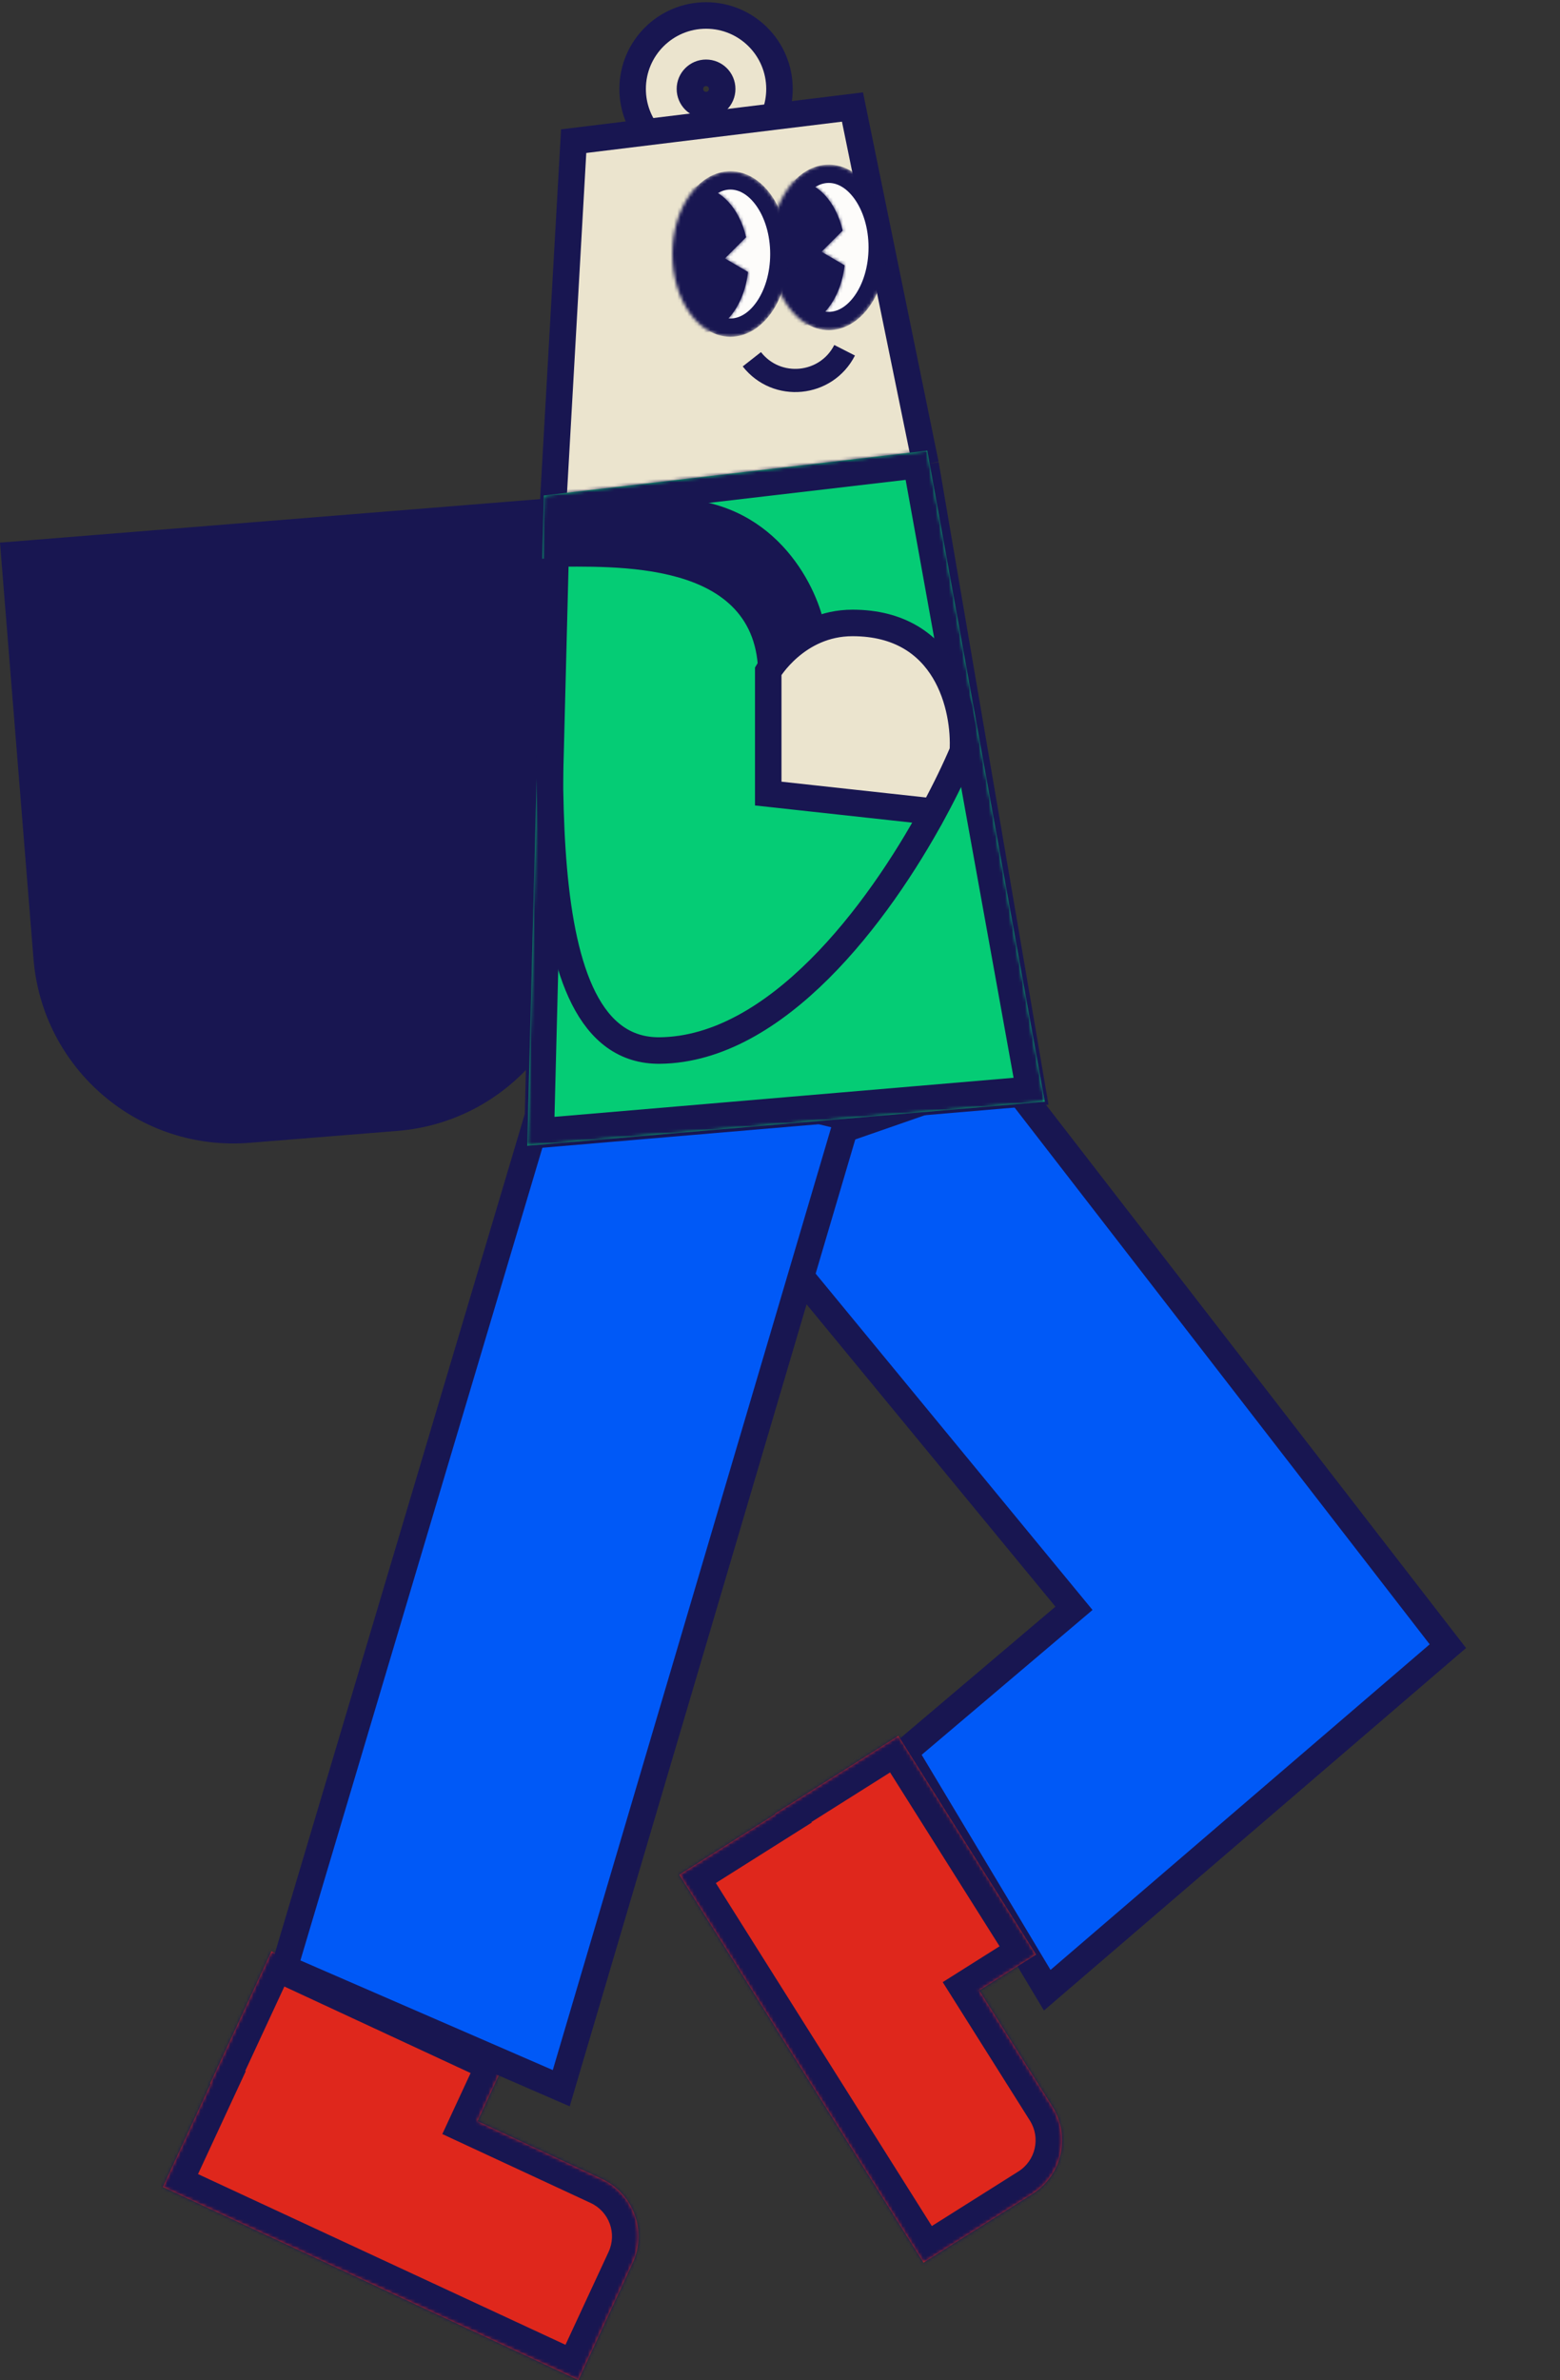 <svg width="471" height="718" viewBox="0 0 471 718" fill="none" xmlns="http://www.w3.org/2000/svg">
<rect x="0" y="0" width="471" height="718" fill="#333333" stroke="none"/>
<path d="M437.145 496.614L316.185 600.405L273.098 528.534L321.249 487.74L324.259 485.189L321.75 482.145L216.258 354.098L303.401 323.807L437.145 496.614Z" fill="#0059F7" stroke="#181651" stroke-width="8"/>
<mask id="path-2-inside-1_545_807" fill="white">
<path d="M233.95 547.167L234.047 547.321L205.095 565.566L278.839 682.582L311.747 661.844C320.677 656.216 323.355 644.414 317.727 635.484L295.662 600.471L312.825 589.655L271.24 523.667L233.95 547.167Z"/>
</mask>
<path d="M233.95 547.167L234.047 547.321L205.095 565.566L278.839 682.582L311.747 661.844C320.677 656.216 323.355 644.414 317.727 635.484L295.662 600.471L312.825 589.655L271.24 523.667L233.95 547.167Z" fill="#DF271C"/>
<path d="M233.95 547.167L227.182 551.432L222.917 544.664L229.685 540.399L233.95 547.167ZM234.047 547.321L240.815 543.055L245.081 549.824L238.313 554.089L234.047 547.321ZM205.095 565.566L198.327 569.832L194.062 563.063L200.83 558.798L205.095 565.566ZM278.839 682.582L283.104 689.351L276.336 693.616L272.071 686.848L278.839 682.582ZM311.747 661.844L316.012 668.612L311.747 661.844ZM317.727 635.484L324.495 631.219L324.495 631.219L317.727 635.484ZM295.662 600.471L288.894 604.736L284.628 597.968L291.397 593.703L295.662 600.471ZM312.825 589.655L319.593 585.39L323.858 592.158L317.09 596.423L312.825 589.655ZM271.24 523.667L266.974 516.899L273.742 512.634L278.008 519.402L271.24 523.667ZM233.95 547.167L240.719 542.902L240.815 543.055L234.047 547.321L227.279 551.586L227.182 551.432L233.95 547.167ZM234.047 547.321L238.313 554.089L209.361 572.334L205.095 565.566L200.83 558.798L229.782 540.553L234.047 547.321ZM205.095 565.566L211.863 561.301L285.607 678.317L278.839 682.582L272.071 686.848L198.327 569.832L205.095 565.566ZM278.839 682.582L274.574 675.814L307.481 655.076L311.747 661.844L316.012 668.612L283.104 689.351L278.839 682.582ZM311.747 661.844L307.481 655.076C312.674 651.803 314.231 644.941 310.959 639.749L317.727 635.484L324.495 631.219C332.479 643.888 328.68 660.629 316.012 668.612L311.747 661.844ZM317.727 635.484L310.959 639.749L288.894 604.736L295.662 600.471L302.43 596.206L324.495 631.219L317.727 635.484ZM295.662 600.471L291.397 593.703L308.56 582.887L312.825 589.655L317.09 596.423L299.927 607.239L295.662 600.471ZM312.825 589.655L306.057 593.92L264.471 527.933L271.24 523.667L278.008 519.402L319.593 585.39L312.825 589.655ZM271.24 523.667L275.505 530.436L238.216 553.935L233.95 547.167L229.685 540.399L266.974 516.899L271.24 523.667Z" fill="#181651" mask="url(#path-2-inside-1_545_807)"/>
<mask id="path-4-inside-2_545_807" fill="white">
<path d="M63.409 628.646L63.573 628.722L49.163 659.765L174.621 718.001L190.998 682.719C195.442 673.144 191.284 661.78 181.71 657.335L144.171 639.91L152.714 621.507L81.967 588.667L63.409 628.646Z"/>
</mask>
<path d="M63.409 628.646L63.573 628.722L49.163 659.765L174.621 718.001L190.998 682.719C195.442 673.144 191.284 661.78 181.71 657.335L144.171 639.91L152.714 621.507L81.967 588.667L63.409 628.646Z" fill="#DF271C"/>
<path d="M63.409 628.646L60.041 635.903L52.785 632.534L56.153 625.278L63.409 628.646ZM63.573 628.722L66.941 621.466L74.198 624.834L70.829 632.091L63.573 628.722ZM49.163 659.765L45.795 667.021L38.539 663.653L41.907 656.396L49.163 659.765ZM174.621 718.001L181.877 721.369L178.509 728.625L171.252 725.257L174.621 718.001ZM190.998 682.719L183.742 679.351L190.998 682.719ZM181.71 657.335L185.078 650.079L185.078 650.079L181.71 657.335ZM144.171 639.91L140.803 647.167L133.546 643.798L136.915 636.542L144.171 639.91ZM152.714 621.507L156.082 614.251L163.338 617.619L159.97 624.876L152.714 621.507ZM81.967 588.667L74.711 585.299L78.079 578.043L85.335 581.411L81.967 588.667ZM63.409 628.646L66.778 621.39L66.941 621.466L63.573 628.722L60.205 635.979L60.041 635.903L63.409 628.646ZM63.573 628.722L70.829 632.091L56.42 663.133L49.163 659.765L41.907 656.396L56.317 625.354L63.573 628.722ZM49.163 659.765L52.532 652.508L177.989 710.744L174.621 718.001L171.252 725.257L45.795 667.021L49.163 659.765ZM174.621 718.001L167.364 714.632L183.742 679.351L190.998 682.719L198.254 686.087L181.877 721.369L174.621 718.001ZM190.998 682.719L183.742 679.351C186.326 673.783 183.908 667.176 178.341 664.592L181.71 657.335L185.078 650.079C198.66 656.384 204.559 672.506 198.254 686.087L190.998 682.719ZM181.71 657.335L178.341 664.592L140.803 647.167L144.171 639.91L147.539 632.654L185.078 650.079L181.71 657.335ZM144.171 639.91L136.915 636.542L145.457 618.139L152.714 621.507L159.97 624.876L151.427 643.279L144.171 639.91ZM152.714 621.507L149.345 628.764L78.599 595.924L81.967 588.667L85.335 581.411L156.082 614.251L152.714 621.507ZM81.967 588.667L89.223 592.036L70.665 632.015L63.409 628.646L56.153 625.278L74.711 585.299L81.967 588.667Z" fill="#181651" mask="url(#path-4-inside-2_545_807)"/>
<path d="M256.002 337.156L169.456 629.965L85.857 593.677L168.534 316.207L256.002 337.156Z" fill="#0059F7" stroke="#181651" stroke-width="8"/>
<path d="M213.174 4.667C225.417 4.667 235.343 14.592 235.343 26.835C235.343 37.713 227.508 46.76 217.174 48.643V49.004H209.174V48.643C198.84 46.76 191.006 37.713 191.006 26.835C191.006 14.592 200.931 4.668 213.174 4.667ZM213.174 21.962C210.483 21.963 208.301 24.145 208.301 26.835C208.301 29.527 210.483 31.708 213.174 31.709C215.865 31.709 218.047 29.527 218.047 26.835C218.047 24.144 215.865 21.962 213.174 21.962Z" fill="#EBE4CE" stroke="#181651" stroke-width="8"/>
<path d="M0 163.7L165.4 150.379L175.512 275.938C178.197 309.277 153.347 338.48 120.009 341.165L75.339 344.762C42 347.447 12.797 322.598 10.112 289.259L0 163.7Z" fill="#181651"/>
<path d="M311.887 329.638L162.303 342.355L166.854 154.618L173.204 42.581L257.383 32.286L279.458 140.083L311.887 329.638Z" fill="#EBE4CE"/>
<path d="M166.854 154.618L173.204 42.581L257.383 32.286L279.458 140.083M166.854 154.618L162.303 342.355L311.887 329.638L279.458 140.083M166.854 154.618L279.458 140.083" stroke="#181651" stroke-width="8"/>
<mask id="path-11-inside-3_545_807" fill="white">
<path d="M314.865 329.099L315.456 332.373L312.142 332.654L162.558 345.372L159.188 345.659L159.273 342.277L164.206 149.474L279.973 135.947L314.865 329.099Z"/>
</mask>
<path d="M314.865 329.099L315.456 332.373L312.142 332.654L162.558 345.372L159.188 345.659L159.273 342.277L164.206 149.474L279.973 135.947L314.865 329.099Z" fill="#05CC75"/>
<path d="M314.865 329.099L322.738 327.678L322.738 327.677L314.865 329.099ZM315.456 332.373L316.132 340.344L324.89 339.601L323.329 330.952L315.456 332.373ZM312.142 332.654L311.465 324.682L311.464 324.683L312.142 332.654ZM162.558 345.372L161.88 337.4L161.879 337.4L162.558 345.372ZM159.188 345.659L151.19 345.455L150.963 354.388L159.867 353.63L159.188 345.659ZM159.273 342.277L151.276 342.072L151.276 342.074L159.273 342.277ZM164.206 149.474L163.278 141.528L156.386 142.333L156.209 149.27L164.206 149.474ZM279.973 135.947L287.845 134.525L286.509 127.129L279.044 128.001L279.973 135.947ZM314.865 329.099L306.992 330.52L307.583 333.794L315.456 332.373L323.329 330.952L322.738 327.678L314.865 329.099ZM315.456 332.373L314.78 324.401L311.465 324.682L312.142 332.654L312.818 340.625L316.132 340.344L315.456 332.373ZM312.142 332.654L311.464 324.683L161.88 337.4L162.558 345.372L163.235 353.343L312.819 340.625L312.142 332.654ZM162.558 345.372L161.879 337.4L158.508 337.688L159.188 345.659L159.867 353.63L163.237 353.343L162.558 345.372ZM159.188 345.659L167.185 345.862L167.271 342.48L159.273 342.277L151.276 342.074L151.19 345.455L159.188 345.659ZM159.273 342.277L167.271 342.481L172.203 149.679L164.206 149.474L156.209 149.27L151.276 342.072L159.273 342.277ZM164.206 149.474L165.135 157.42L280.901 143.893L279.973 135.947L279.044 128.001L163.278 141.528L164.206 149.474ZM279.973 135.947L272.1 137.369L306.993 330.521L314.865 329.099L322.738 327.677L287.845 134.525L279.973 135.947Z" fill="#181651" mask="url(#path-11-inside-3_545_807)"/>
<path d="M279.79 246.065C279.79 247.518 248.299 242.229 232.553 239.403V196.405C234.168 194.184 237.761 189.622 239.214 189.137C241.031 188.532 257.988 187.926 259.805 187.926C261.259 187.926 270.101 191.156 274.34 192.771L287.663 209.123C288.269 215.986 289.601 230.077 290.086 231.53C290.691 233.347 279.79 244.248 279.79 246.065Z" fill="#EBE4CE"/>
<path d="M167.15 168.547C167.148 220.024 156.613 317.405 199.247 316.921C234.343 316.522 265.007 275.879 281.848 244.854M281.848 244.854C285.465 238.189 288.445 231.968 290.694 226.685C291.501 213.766 285.97 187.927 257.386 187.927C240.429 187.927 231.95 202.461 231.95 202.461V239.403L281.848 244.854Z" stroke="#181651" stroke-width="8"/>
<path d="M228.919 203.673C228.919 168.548 185.315 170.97 165.936 170.97L168.964 153.407C167.147 152.398 171.265 150.379 202.272 150.379C233.279 150.379 246.28 175.815 248.904 188.533L228.919 203.673Z" fill="#181651"/>
<path d="M227 108.385V108.385C234.525 117.985 249.47 116.535 255.009 105.667V105.667" stroke="#181651" stroke-width="7"/>
<mask id="mask0_545_807" style="mask-type:alpha" maskUnits="userSpaceOnUse" x="232" y="49" width="36" height="51">
<path d="M250.225 52.427C246.528 52.427 242.902 54.558 240.088 58.566C237.28 62.566 235.455 68.238 235.455 74.633C235.455 81.029 237.279 86.702 240.088 90.702C242.902 94.71 246.528 96.839 250.225 96.839C253.921 96.839 257.546 94.71 260.36 90.702C263.169 86.702 264.994 81.029 264.994 74.633C264.994 68.238 263.169 62.566 260.36 58.566C257.546 54.558 253.921 52.427 250.225 52.427Z" fill="#D9D9D9" stroke="black" stroke-width="5.52"/>
</mask>
<g mask="url(#mask0_545_807)">
<path d="M250.225 52.427C246.528 52.427 242.902 54.558 240.088 58.566C237.28 62.566 235.455 68.238 235.455 74.633C235.455 81.029 237.279 86.702 240.088 90.702C242.902 94.71 246.528 96.839 250.225 96.839C253.921 96.839 257.546 94.71 260.36 90.702C263.169 86.702 264.994 81.029 264.994 74.633C264.994 68.238 263.169 62.566 260.36 58.566C257.546 54.558 253.921 52.427 250.225 52.427Z" fill="#FDFCFA" stroke="#181651" stroke-width="5.52"/>
<mask id="path-19-inside-4_545_807" fill="white">
<path d="M239.801 54.449C246.617 54.449 252.399 60.785 254.429 69.566L248.033 75.962L255.005 80.043C253.818 90.53 247.464 98.537 239.801 98.537C231.293 98.537 224.397 88.668 224.396 76.493C224.396 64.319 231.293 54.449 239.801 54.449Z"/>
</mask>
<path d="M239.801 54.449C246.617 54.449 252.399 60.785 254.429 69.566L248.033 75.962L255.005 80.043C253.818 90.53 247.464 98.537 239.801 98.537C231.293 98.537 224.397 88.668 224.396 76.493C224.396 64.319 231.293 54.449 239.801 54.449Z" fill="#181651"/>
<path d="M239.801 54.449L239.801 48.928L239.801 48.928L239.801 54.449ZM254.429 69.566L258.332 73.469L260.496 71.305L259.807 68.323L254.429 69.566ZM248.033 75.962L244.129 72.059L239.075 77.115L245.244 80.726L248.033 75.962ZM255.005 80.043L260.49 80.664L260.894 77.094L257.794 75.279L255.005 80.043ZM239.801 98.537L239.801 104.058H239.801V98.537ZM224.396 76.493L218.876 76.493L218.876 76.493L224.396 76.493ZM239.801 54.449V59.969C242.862 59.969 247.282 63.156 249.05 70.809L254.429 69.566L259.807 68.323C257.517 58.413 250.372 48.928 239.801 48.928V54.449ZM254.429 69.566L250.525 65.662L244.129 72.059L248.033 75.962L251.937 79.865L258.332 73.469L254.429 69.566ZM248.033 75.962L245.244 80.726L252.216 84.807L255.005 80.043L257.794 75.279L250.822 71.198L248.033 75.962ZM255.005 80.043L249.52 79.423C249.027 83.776 247.482 87.363 245.549 89.739C243.623 92.107 241.574 93.017 239.801 93.017V98.537V104.058C245.691 104.058 250.651 100.964 254.114 96.707C257.57 92.457 259.796 86.797 260.49 80.664L255.005 80.043ZM239.801 98.537L239.801 93.017C237.847 93.017 235.51 91.891 233.433 88.919C231.369 85.965 229.917 81.589 229.917 76.493L224.396 76.493L218.876 76.493C218.876 83.572 220.872 90.219 224.383 95.243C227.882 100.249 233.247 104.057 239.801 104.058L239.801 98.537ZM224.396 76.493H229.917C229.917 71.398 231.369 67.022 233.433 64.067C235.51 61.095 237.847 59.969 239.801 59.969L239.801 54.449L239.801 48.928C233.247 48.928 227.882 52.737 224.383 57.744C220.872 62.768 218.876 69.414 218.876 76.493H224.396Z" fill="#181651" mask="url(#path-19-inside-4_545_807)"/>
</g>
<mask id="mask1_545_807" style="mask-type:alpha" maskUnits="userSpaceOnUse" x="203" y="51" width="36" height="51">
<path d="M220.529 54.427C216.833 54.427 213.207 56.558 210.393 60.566C207.584 64.566 205.76 70.238 205.76 76.633C205.76 83.029 207.584 88.702 210.393 92.702C213.207 96.71 216.833 98.839 220.529 98.839C224.226 98.839 227.851 96.71 230.665 92.702C233.474 88.702 235.299 83.029 235.299 76.633C235.299 70.238 233.473 64.566 230.665 60.566C227.851 56.558 224.226 54.427 220.529 54.427Z" fill="#D9D9D9" stroke="black" stroke-width="5.52"/>
</mask>
<g mask="url(#mask1_545_807)">
<path d="M220.529 54.427C216.833 54.427 213.207 56.558 210.393 60.566C207.584 64.566 205.76 70.238 205.76 76.633C205.76 83.029 207.584 88.702 210.393 92.702C213.207 96.71 216.833 98.839 220.529 98.839C224.226 98.839 227.851 96.71 230.665 92.702C233.474 88.702 235.299 83.029 235.299 76.633C235.299 70.238 233.473 64.566 230.665 60.566C227.851 56.558 224.226 54.427 220.529 54.427Z" fill="#FDFCFA" stroke="#181651" stroke-width="5.52"/>
<mask id="path-23-inside-5_545_807" fill="white">
<path d="M210.637 56.449C217.453 56.449 223.235 62.785 225.265 71.566L218.869 77.962L225.841 82.043C224.654 92.53 218.3 100.537 210.637 100.537C202.129 100.537 195.232 90.667 195.232 78.492C195.233 66.318 202.129 56.449 210.637 56.449Z"/>
</mask>
<path d="M210.637 56.449C217.453 56.449 223.235 62.785 225.265 71.566L218.869 77.962L225.841 82.043C224.654 92.53 218.3 100.537 210.637 100.537C202.129 100.537 195.232 90.667 195.232 78.492C195.233 66.318 202.129 56.449 210.637 56.449Z" fill="#181651"/>
<path d="M210.637 56.449L210.637 50.928L210.637 50.928L210.637 56.449ZM225.265 71.566L229.168 75.469L231.332 73.305L230.643 70.323L225.265 71.566ZM218.869 77.962L214.965 74.059L209.911 79.115L216.08 82.726L218.869 77.962ZM225.841 82.043L231.326 82.664L231.73 79.094L228.63 77.279L225.841 82.043ZM210.637 100.537L210.637 106.058H210.637V100.537ZM195.232 78.492L189.712 78.492V78.492H195.232ZM210.637 56.449V61.969C213.698 61.969 218.117 65.156 219.886 72.809L225.265 71.566L230.643 70.323C228.353 60.413 221.208 50.928 210.637 50.928V56.449ZM225.265 71.566L221.361 67.662L214.965 74.059L218.869 77.962L222.773 81.865L229.168 75.469L225.265 71.566ZM218.869 77.962L216.08 82.726L223.052 86.807L225.841 82.043L228.63 77.279L221.658 73.198L218.869 77.962ZM225.841 82.043L220.355 81.423C219.863 85.776 218.318 89.363 216.385 91.739C214.459 94.107 212.409 95.017 210.637 95.017V100.537V106.058C216.527 106.058 221.486 102.964 224.95 98.706C228.406 94.457 230.632 88.797 231.326 82.664L225.841 82.043ZM210.637 100.537L210.637 95.017C208.683 95.017 206.346 93.891 204.269 90.918C202.205 87.964 200.753 83.588 200.753 78.492H195.232H189.712C189.712 85.572 191.708 92.218 195.219 97.242C198.717 102.249 204.083 106.058 210.637 106.058L210.637 100.537ZM195.232 78.492L200.753 78.493C200.753 73.397 202.205 69.021 204.269 66.067C206.346 63.095 208.683 61.969 210.637 61.969L210.637 56.449L210.637 50.928C204.083 50.928 198.718 54.737 195.219 59.743C191.708 64.767 189.712 71.413 189.712 78.492L195.232 78.492Z" fill="#181651" mask="url(#path-23-inside-5_545_807)"/>
</g>
</svg>
